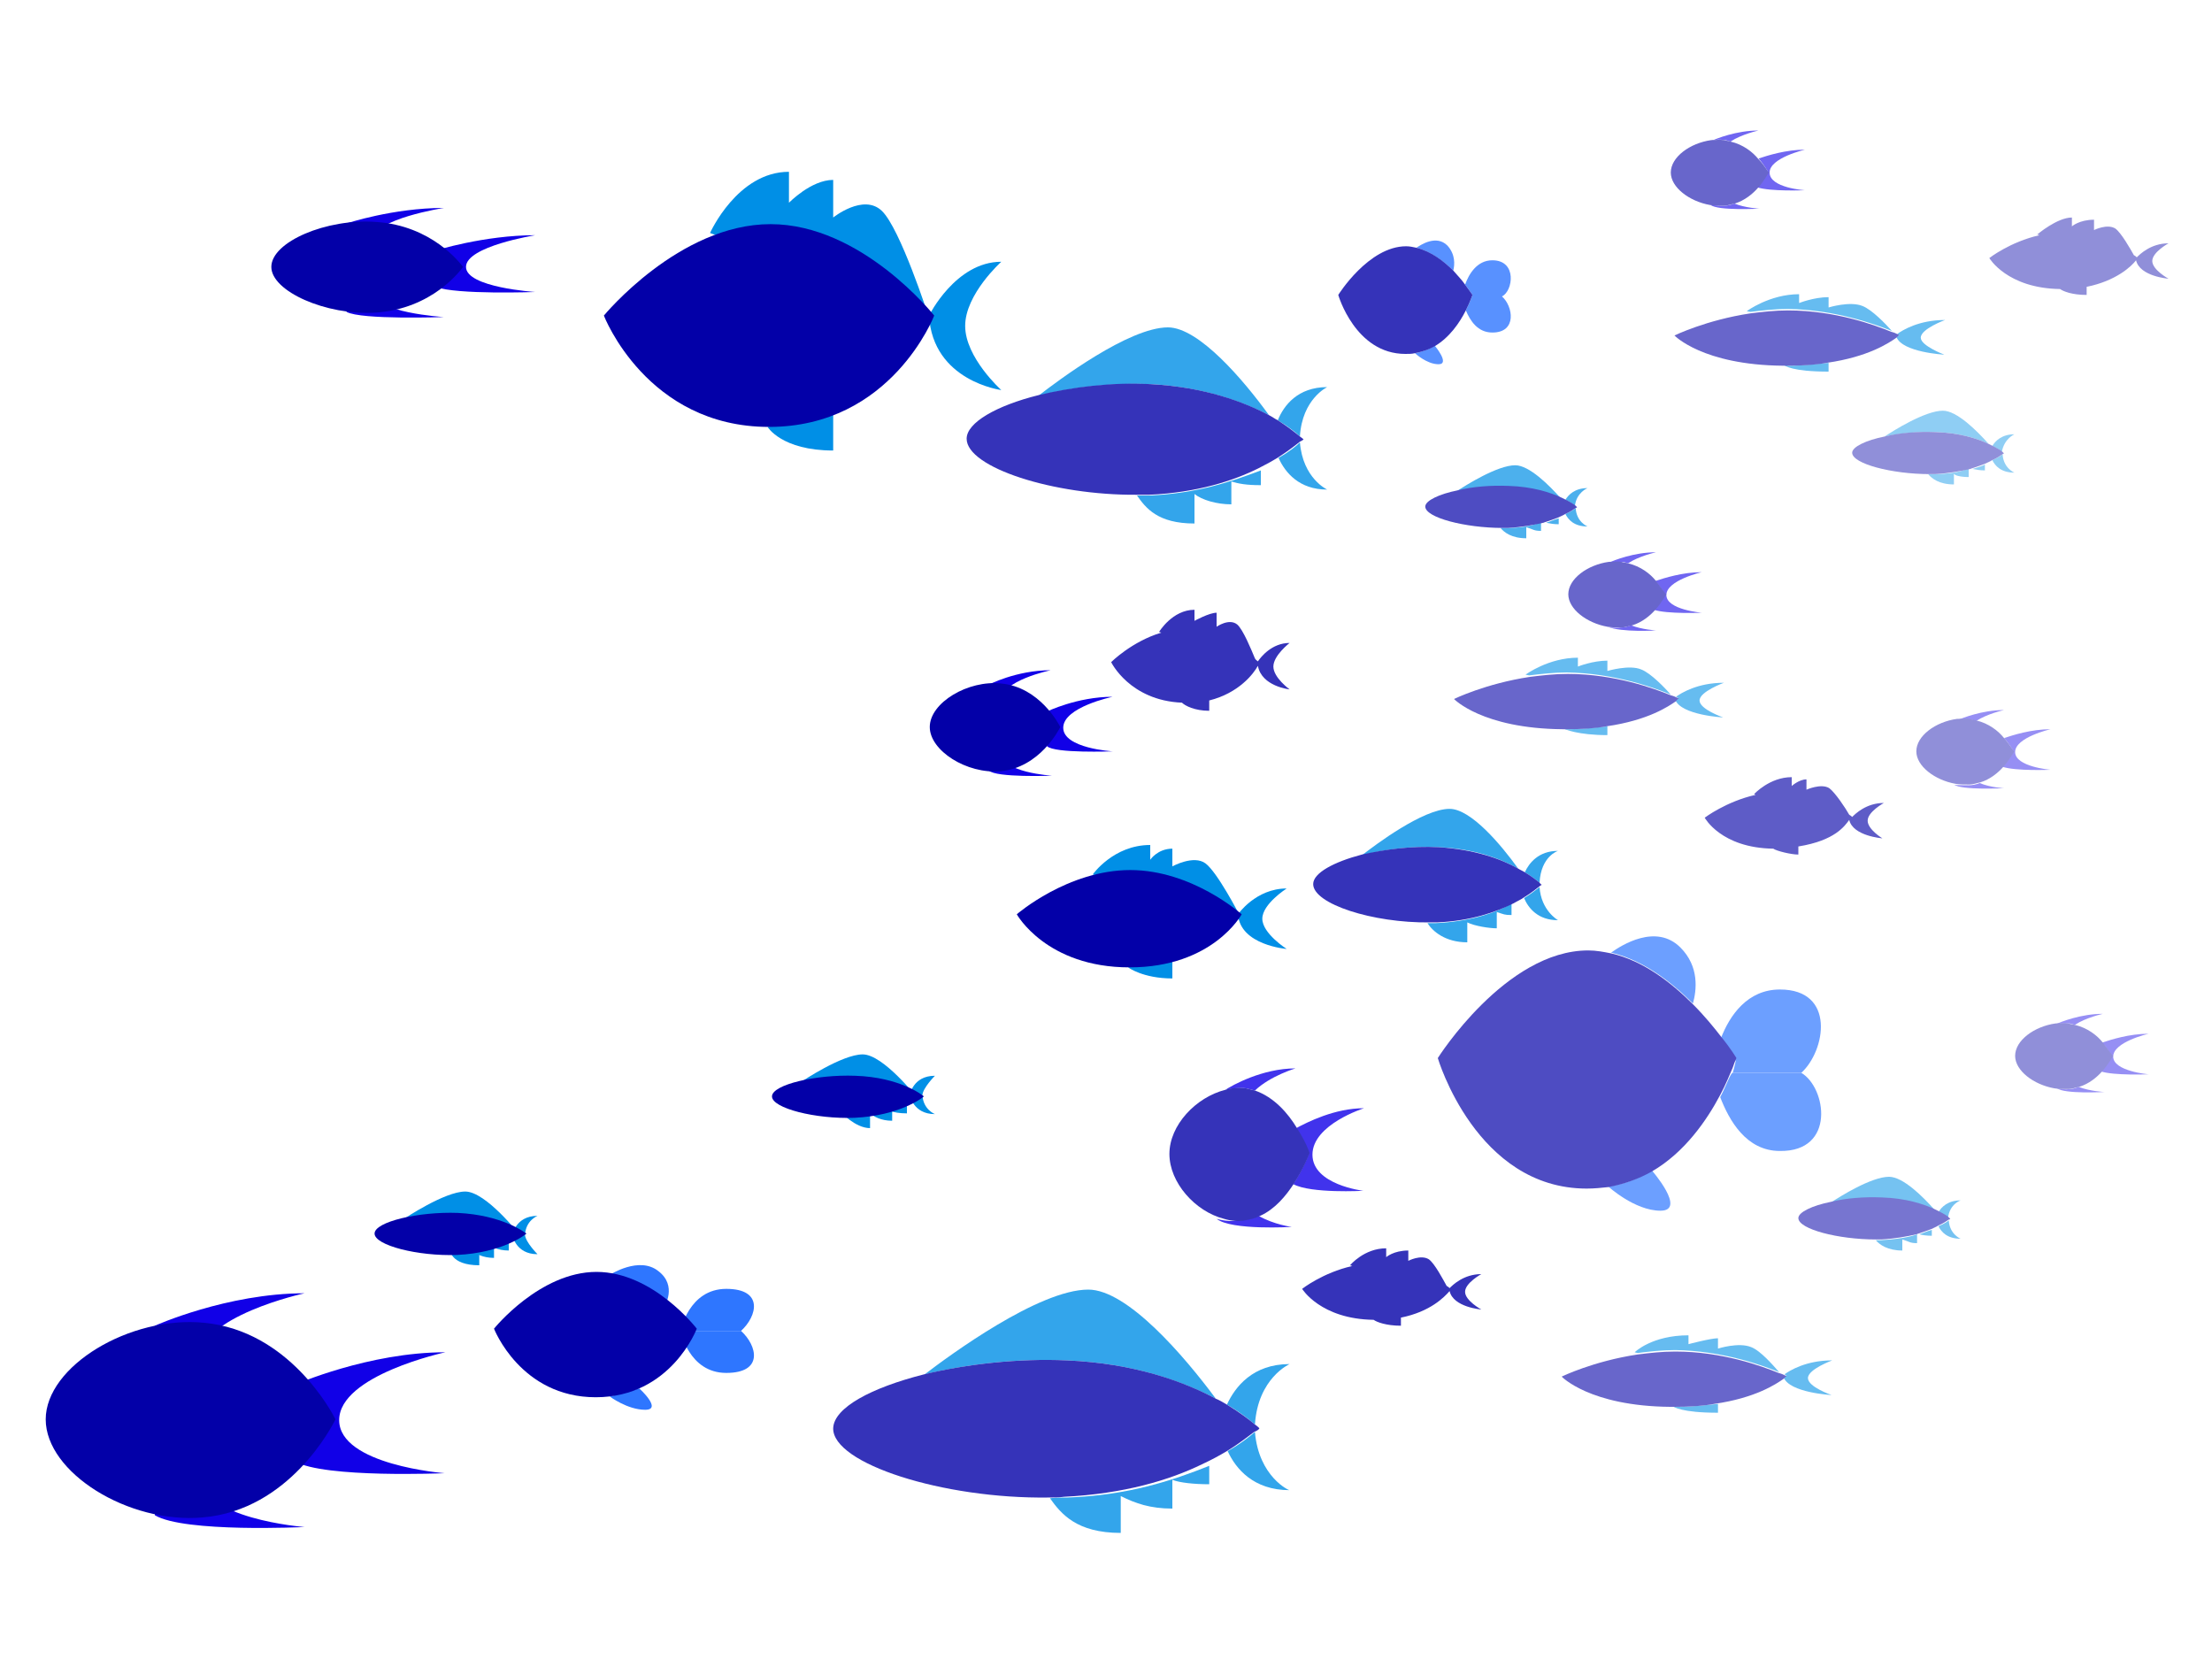 <?xml version="1.0" encoding="utf-8"?>
<!-- Generator: Adobe Illustrator 18.1.0, SVG Export Plug-In . SVG Version: 6.00 Build 0)  -->
<svg version="1.1" id="Layer_2" xmlns="http://www.w3.org/2000/svg" xmlns:xlink="http://www.w3.org/1999/xlink" x="0px" y="0px"
	 viewBox="0 0 300 225" enable-background="new 0 0 300 225" xml:space="preserve">
<g>
	<path fill="#1100E7" d="M40,187.8c0,0,10-4.4,20.4-4.4c0,0-14.4,3.1-14.4,9.2s14.3,7.2,14.3,7.2S44,200.5,40,198.2V187.8z"/>
	<path fill="#1100E7" d="M21,195.1c0,0,9.8-4.4,20.3-4.4c0,0-14.4,3.1-14.4,9.2c0,6.1,14.4,7.2,14.4,7.2S25,207.9,21,205.5V195.1z"
		/>
	<path fill="#1100E7" d="M21,179.8c0,0,9.8-4.4,20.3-4.4c0,0-14.4,3.1-14.4,9.2c0,6.1,14.4,7.2,14.4,7.2S25,192.6,21,190.2V179.8z"
		/>
	<path fill="#0300A8" d="M45.5,192.5c-0.4,0.8-6.2,12.3-18,13.3c-10.1,0.9-21.3-6.1-21.3-13.3c0-7.2,11.4-14.1,21.5-13.1
		C39.2,180.5,45,191.5,45.5,192.5z"/>
</g>
<g opacity="0.8">
	<path fill="#008FE6" d="M156,67.2c-0.6,0-1.2,0-1.8,0c1.2,1.7,2.8,3.8,7.8,3.8v-4c1,0.8,3,1.4,5,1.4v-3.1c1,0.3,2,0.5,4,0.5v-2
		C167,65.3,162.5,66.9,156,67.2z"/>
	<path fill="#008FE6" d="M156.1,52.1c7.2,0.4,12.5,2.4,16,4.2c-3.4-4.7-9.5-11.9-13.7-11.9c-5.3,0-14.9,7.2-17.6,9.3
		C145.3,52.5,150.8,51.9,156.1,52.1z"/>
	<path fill="#008FE6" d="M180,52.5c-4,0-5.9,2.5-6.7,4.5c1.5,0.9,2.5,1.7,3,2.2C176.6,54.1,180,52.5,180,52.5z"/>
	<path fill="#008FE6" d="M176.3,60c-0.5,0.5-1.5,1.3-2.9,2.1c0.9,2,2.8,4.3,6.6,4.3C180,66.4,176.7,64.9,176.3,60z"/>
	<path fill="#0300A8" d="M176.8,59.6c-0.1-0.1-0.2-0.2-0.5-0.4c-0.6-0.5-1.6-1.3-3-2.2c-0.4-0.2-0.8-0.5-1.2-0.7
		c-3.4-1.8-8.7-3.8-16-4.2c-5.3-0.3-10.8,0.4-15.3,1.5c-5.6,1.4-9.7,3.7-9.7,5.9c0,3.9,11.8,7.7,23.1,7.6c0.6,0,1.1,0,1.7,0
		c6.5-0.3,11.4-1.9,14.8-3.6c1-0.5,1.9-1,2.7-1.5c1.4-0.9,2.4-1.7,2.9-2.1C176.5,59.8,176.7,59.7,176.8,59.6z"/>
</g>
<g opacity="0.8">
	<path fill="#008FE6" d="M144.8,203.1c-0.7,0-1.7,0-2.4,0.1c1.5,2.1,3.6,4.7,9.6,4.7v-5c2,1,4,1.7,7,1.7v-3.9c1,0.4,3,0.6,5,0.6
		v-2.5C159,200.8,153,202.8,144.8,203.1z"/>
	<path fill="#008FE6" d="M144.7,184.5c9.2,0.4,15.8,2.9,20.2,5.2c-4.3-5.8-12-14.8-17.3-14.8c-6.7,0-18.8,8.9-22.2,11.5
		C131.1,185,138.1,184.2,144.7,184.5z"/>
	<path fill="#008FE6" d="M174.9,185c-5,0-7.4,3.1-8.5,5.5c1.9,1.1,3.1,2.1,3.8,2.7C170.6,186.9,174.9,185,174.9,185z"/>
	<path fill="#008FE6" d="M170.2,194.2c-0.7,0.6-1.9,1.6-3.7,2.6c1.1,2.4,3.5,5.3,8.4,5.3C174.9,202.2,170.7,200.3,170.2,194.2z"/>
	<path fill="#0300A8" d="M170.8,193.7c-0.1-0.1-0.3-0.3-0.6-0.5c-0.7-0.6-2-1.6-3.8-2.7c-0.5-0.3-1-0.6-1.5-0.8
		c-4.3-2.3-11-4.8-20.2-5.2c-6.6-0.3-13.6,0.5-19.4,1.9c-7.1,1.8-12.2,4.5-12.3,7.3c-0.1,4.8,14.9,9.6,29.2,9.4c0.7,0,1.4,0,2.1-0.1
		c8.2-0.4,14.4-2.3,18.7-4.4c1.3-0.6,2.4-1.2,3.4-1.8c1.8-1.1,3-2.1,3.7-2.6C170.6,194,170.8,193.8,170.8,193.7z"/>
</g>
<g opacity="0.7">
	<path fill="#2E76FF" d="M227.9,128.5c-3.3-3.3-8-0.3-9.4,0.7c4.3,1,8.1,3.9,11.1,6.9C230.1,134.3,230.5,131.1,227.9,128.5z"/>
	<path fill="#2E76FF" d="M218.1,160.9c0,0,3.6,3.3,7.1,3.3c3.6,0-1.2-5.5-1.2-5.5l0,0C222.3,159.8,220.4,160.6,218.1,160.9
		L218.1,160.9z"/>
	<path fill="#2E76FF" d="M235,145.5h9.3c3.3-3,4.7-11.3-2.9-11.3c-4.4,0-6.8,3.5-8,6.6c1.3,1.7,2,3.1,2,3.1S235.3,144.5,235,145.5z"
		/>
	<path fill="#2E76FF" d="M244.3,145.5H235c-0.3,0-0.9,1.8-1.7,3.3c1.2,3.1,3.5,7.3,8.1,7.3C249,156.2,247.7,147.5,244.3,145.5z"/>
	<path fill="#0300A8" d="M235.5,143.5c0,0-0.7-1.2-2-2.8c-1-1.3-2.3-2.9-3.9-4.5c-2.9-2.9-6.7-5.9-11.1-6.9c-1-0.2-2-0.4-3.1-0.4
		c-11.2,0-20.4,14.6-20.4,14.6s5.2,17.7,20.2,17.7c1,0,2-0.1,2.9-0.2c2.2-0.4,4.1-1.1,5.9-2.1c4.5-2.6,7.5-7,9.3-10.4
		c0.8-1.5,1.3-2.8,1.7-3.7C235.3,143.9,235.5,143.5,235.5,143.5z"/>
</g>
<line fill="none" stroke="#000000" stroke-miterlimit="10" x1="92.7" y1="25.7" x2="92.7" y2="25.7"/>
<g>
	<path fill="#008FE6" d="M104.1,57.9c0,0,1.9,3.2,8.9,3.2v-4.9L104.1,57.9z"/>
	<path fill="#008FE6" d="M96.3,31.6c0,0,3.7-8.3,10.7-8.3v4.2c0,0,3-3.1,6-3.1v5.1c0,0,4.1-3.3,6.6-0.9s6.3,14.2,6.3,14.2L96.3,31.6
		z"/>
	<path fill="#008FE6" d="M126,42.8c0,0,3.6-7.3,9.8-7.3c0,0-4.9,4.4-4.9,8.7s4.9,8.7,4.9,8.7S126.5,51.7,126,42.8z"/>
	<path fill="#0300A8" d="M81.9,42.8c0,0,10.2-12.4,22.6-12.4s22.2,12.4,22.2,12.4s-5.8,15.1-22.4,15.1S81.9,42.8,81.9,42.8z"/>
</g>
<g opacity="0.8">
	<path fill="#1100E7" d="M178,156.6c0-4.1,7-6.3,7-6.3c-4,0-7.7,1.9-9.2,2.7c1.1,1.7,1.6,3.3,1.7,3.5c-0.1,0.3-0.8,2.1-2.1,4.1
		c2.4,1.3,9.5,0.9,9.5,0.9S178,160.7,178,156.6z"/>
	<path fill="#1100E7" d="M165,165.3L165,165.3c2,1.6,10.2,1.1,10.2,1.1s-2.4-0.3-4.5-1.5c-0.6,0.3-1.7,0.5-2.4,0.6
		C167.3,165.7,166,165.6,165,165.3z"/>
	<path fill="#1100E7" d="M169,147.6c0.4,0.1,0.8,0.2,1.2,0.3c2.1-2,5.5-3,5.5-3c-4.5,0-8.6,2.3-9.5,2.9
		C167.1,147.6,168.1,147.5,169,147.6z"/>
	<path fill="#0300A8" d="M175.9,153c-1.2-2-3.1-4.2-5.7-5.1c-0.4-0.1-0.8-0.2-1.2-0.3c-0.9-0.1-1.9-0.1-2.8,0.2
		c-4,1-7.6,4.8-7.6,8.7c0,3.9,3.5,7.8,7.4,8.8c1,0.3,2,0.4,2.9,0.2c0.7-0.1,1.4-0.3,2-0.6c2-0.9,3.5-2.7,4.6-4.4
		c1.3-2,2-3.8,2.1-4.1C177.6,156.2,177,154.7,175.9,153z"/>
</g>
<g opacity="0.8">
	<path fill="#008FE6" d="M194.7,125.2c-0.3,0-0.8,0-1.1,0c0.7,1.1,2.4,2.6,5.4,2.6v-2.7c1,0.5,3,0.8,4,0.8v-2.2c1,0.3,1,0.4,2,0.4
		v-1.6C203,123.8,199.3,125,194.7,125.2z"/>
	<path fill="#008FE6" d="M195.1,114.9c4.9,0.2,8.5,1.6,10.8,2.9c-2.3-3.2-6.4-8.1-9.3-8.1c-3.6,0-10.1,4.9-11.9,6.3
		C187.7,115.2,191.5,114.7,195.1,114.9z"/>
	<path fill="#008FE6" d="M211.3,115.4c-2.6,0-3.9,1.6-4.5,2.9c1,0.6,1.6,1.1,2,1.4C209,116.1,211.3,115.4,211.3,115.4z"/>
	<path fill="#008FE6" d="M208.8,120.3c-0.4,0.3-1.1,0.9-2.1,1.5c0.6,1.4,1.9,3,4.6,3C211.3,124.8,209,123.5,208.8,120.3z"/>
	<path fill="#0300A8" d="M209.1,120c0,0-0.2-0.1-0.3-0.3c-0.4-0.3-1-0.8-2-1.4c-0.3-0.2-0.6-0.3-0.9-0.5c-2.3-1.3-5.9-2.6-10.8-2.9
		c-3.6-0.2-7.3,0.3-10.4,1c-3.8,1-6.6,2.5-6.6,4c0,2.7,8.1,5.3,15.8,5.2c0.3,0,0.7,0,1,0c4.6-0.2,8-1.4,10.4-2.6
		c0.5-0.3,1-0.5,1.4-0.8c1-0.6,1.7-1.2,2.1-1.5C208.9,120.1,209.1,120,209.1,120z"/>
</g>
<g>
	<path fill="#2E76FF" d="M82.7,172.9c0,0,4-2.6,6.6-0.5c2.6,2,0.8,4.8,0.8,4.8L82.7,172.9z"/>
	<path fill="#2E76FF" d="M82.7,189.4c0,0,2.4,1.8,4.8,1.8c2.4,0-0.8-2.9-0.8-2.9L82.7,189.4z"/>
	<path fill="#2E76FF" d="M92.3,180.5c0,0,1.1-5.7,6.2-5.7s4.2,3.7,2,5.7H92.3z"/>
	<path fill="#2E76FF" d="M92.3,180.5c0,0,1.1,5.7,6.2,5.7s4.2-3.7,2-5.7H92.3z"/>
	<path fill="#0300A8" d="M67,180.2c0,0,6.2-7.7,13.9-7.7s13.6,7.7,13.6,7.7s-3.5,9.3-13.7,9.3S67,180.2,67,180.2z"/>
</g>
<path fill="#008FE6" d="M153,131.2c0,0,2,1.5,6,1.5v-2.3L153,131.2z"/>
<path fill="#008FE6" d="M148.2,118.6c0,0,2.8-4,7.8-4v2c0,0,1-1.5,3-1.5v2.4c0,0,2.9-1.6,4.5-0.4s4.5,6.8,4.5,6.8L148.2,118.6z"/>
<line fill="none" stroke="#000000" stroke-miterlimit="10" x1="166.5" y1="121.3" x2="166.5" y2="121.3"/>
<path fill="#008FE6" d="M167.9,124c0,0,2.4-3.5,6.6-3.5c0,0-3.3,2.1-3.3,4.1c0,2,3.3,4.1,3.3,4.1S168.2,128.2,167.9,124z"/>
<path fill="#0300A8" d="M137.9,124c0,0,6.9-6,15.4-6c8.4,0,15.1,6,15.1,6s-3.9,7.2-15.2,7.2S137.9,124,137.9,124z"/>
<g opacity="0.6">
	<path fill="#008FE6" d="M212,98.8c0.2,0.1,2,0.9,6,0.9v-1.2c-2,0.2-3.4,0.4-5.5,0.4C212.3,98.8,212.1,98.8,212,98.8z"/>
	<path fill="#008FE6" d="M226.6,94.2c-0.8-0.9-2.7-2.9-4-3.4C221,90.1,218,91,218,91v-1.4c-2,0-4,0.8-4,0.8v-1.2
		c-4,0-7.1,2.3-7.1,2.3l0.5,0.1c1.6-0.2,3.4-0.4,5.1-0.4C219,91.3,224.4,93.3,226.6,94.2z"/>
	<path fill="#008FE6" d="M230.5,95c0-1.2,3.3-2.4,3.3-2.4c-3.6,0-5.8,1.4-6.5,1.9c0.2,0.1,0.3,0.1,0.3,0.1s-0.1,0.1-0.4,0.3
		c0.8,2.1,6.5,2.4,6.5,2.4S230.5,96.2,230.5,95z"/>
	<path fill="#0300A8" d="M227.7,94.7c0,0-0.1,0-0.3-0.1c-0.2-0.1-0.4-0.2-0.8-0.3c-2.2-0.9-7.6-2.9-14-2.9c-1.8,0-3.5,0.2-5.1,0.4
		c-6,0.9-10.3,3-10.3,3s3.8,4,14.7,4.1c0.2,0,0.3,0,0.5,0c2.1,0,3.9-0.1,5.5-0.4c5.6-0.8,8.4-2.7,9.4-3.4
		C227.5,94.8,227.7,94.7,227.7,94.7z"/>
</g>
<g opacity="0.6">
	<path fill="#008FE6" d="M241.9,49.5c0.2,0.1,1.1,0.9,6.1,0.9v-1.2c-2,0.2-3.4,0.4-5.5,0.4C242.3,49.5,242.1,49.5,241.9,49.5z"/>
	<path fill="#008FE6" d="M256.6,44.9c-0.8-0.9-2.7-2.9-4-3.4c-1.7-0.7-4.6,0.2-4.6,0.2v-1.4c-2,0-4,0.8-4,0.8v-1.2
		c-4,0-7.1,2.3-7.1,2.3l0.5,0.1c1.6-0.2,3.4-0.4,5.1-0.4C248.9,42,254.4,44,256.6,44.9z"/>
	<path fill="#008FE6" d="M260.5,45.8c0-1.2,3.3-2.4,3.3-2.4c-3.6,0-5.8,1.4-6.5,1.9c0.2,0.1,0.3,0.1,0.3,0.1s-0.1,0.1-0.4,0.3
		c0.8,2.1,6.5,2.4,6.5,2.4S260.5,46.9,260.5,45.8z"/>
	<path fill="#0300A8" d="M257.6,45.4c0,0-0.1,0-0.3-0.1c-0.2-0.1-0.4-0.2-0.8-0.3c-2.2-0.9-7.6-2.9-14-2.9c-1.8,0-3.5,0.2-5.1,0.4
		c-6,0.9-10.3,3-10.3,3s3.8,4,14.7,4.1c0.2,0,0.3,0,0.5,0c2.1,0,3.9-0.1,5.5-0.4c5.6-0.8,8.4-2.7,9.4-3.4
		C257.5,45.5,257.6,45.4,257.6,45.4z"/>
</g>
<path fill="#1100E7" d="M142,96.5c0,0,4.1-2,8.9-2c0,0-6.7,1.4-6.7,4.2s6.7,3.2,6.7,3.2s-7.9,0.3-8.9-0.7V96.5z"/>
<path fill="#1100E7" d="M134,99.8c0,0,3.8-2,8.5-2c0,0-6.8,1.4-6.8,4.2s7,3.2,7,3.2s-7.6,0.3-8.6-0.7V99.8z"/>
<path fill="#1100E7" d="M134,92.9c0,0,3.8-2,8.5-2c0,0-6.8,1.4-6.8,4.2s7,3.2,7,3.2s-7.6,0.3-8.6-0.7V92.9z"/>
<path fill="#0300A8" d="M143.8,98.6c-0.2,0.4-2.8,5.5-8.1,6c-4.6,0.4-9.6-2.8-9.6-6c0-3.3,5.2-6.4,9.7-5.9
	C141,93.2,143.6,98.2,143.8,98.6z"/>
<g opacity="0.6">
	<path fill="#1100E7" d="M240,23.4c0-2,4.8-3.1,4.8-3.1c-2.6,0-5.1,0.8-6.3,1.2c0.8,0.9,1.2,1.7,1.3,1.8c-0.1,0.1-0.6,1.1-1.5,2.1
		c1.8,0.6,6.5,0.4,6.5,0.4S240,25.5,240,23.4z"/>
	<path fill="#1100E7" d="M232,27.8L232,27.8c1,0.8,6.6,0.5,6.6,0.5s-1.9-0.1-3.4-0.7c-0.5,0.2-0.9,0.3-1.4,0.3
		C233.2,27.9,233,27.9,232,27.8z"/>
	<path fill="#1100E7" d="M233.8,19c0.3,0,0.6,0.1,0.9,0.2c1.5-1,3.8-1.5,3.8-1.5c-3,0-5.7,1.1-6.4,1.4
		C232.7,18.9,233.3,18.9,233.8,19z"/>
	<path fill="#0300A8" d="M238.5,21.6c-0.8-1-2.1-2-3.8-2.4c-0.3-0.1-0.6-0.1-0.9-0.2c-0.6-0.1-1.1,0-1.7,0c-2.9,0.4-5.5,2.3-5.5,4.4
		c0,2,2.5,3.9,5.3,4.4c0.6,0.1,1.2,0.1,1.9,0.1c0.5,0,1-0.2,1.5-0.3c1.3-0.4,2.4-1.3,3.1-2.1c0.9-1,1.4-2,1.5-2.1
		C239.7,23.2,239.3,22.4,238.5,21.6z"/>
</g>
<path fill="#008FE6" d="M114,150.8c0,0,2,2.2,4,2.2v-2.8L114,150.8z"/>
<path fill="#008FE6" d="M117,149.8c0,0,1,2.2,4,2.2v-2.8L117,149.8z"/>
<path fill="#008FE6" d="M119,148.8c0,0,0,2.2,4,2.2v-2.8L119,148.8z"/>
<path fill="#008FE6" d="M108.7,146.7c0,0,5.5-3.7,8.3-3.7s7.4,5.9,7.4,5.9L108.7,146.7z"/>
<path fill="#008FE6" d="M123.4,148.5c0,0,0.4-2.6,3.4-2.6c0,0-1.6,1.6-1.7,2.6H123.4z"/>
<path fill="#008FE6" d="M123.4,148.5c0,0,0.4,2.6,3.4,2.6c0,0-1.6-0.6-1.7-2.6H123.4z"/>
<path fill="#0300A8" d="M125.3,148.7c-0.2,0.2-3.3,2.6-9.4,2.9c-5.3,0.2-11.2-1.3-11.2-2.9c0-1.6,6-3,11.3-2.8
	C122,146.1,125.1,148.5,125.3,148.7z"/>
<g>
	<path fill="#008FE6" d="M61,169.4c0,0,0,2.2,4,2.2v-2.8L61,169.4z"/>
	<path fill="#008FE6" d="M63,168.4c0,0,1,2.2,4,2.2v-2.8L63,168.4z"/>
	<path fill="#008FE6" d="M65,167.4c0,0,1,2.2,4,2.2v-2.8L65,167.4z"/>
	<path fill="#008FE6" d="M54.8,165.3c0,0,5.5-3.7,8.3-3.7c2.8,0,7.4,5.9,7.4,5.9L54.8,165.3z"/>
	<path fill="#008FE6" d="M69.5,167.5c0,0,0.4-2.6,3.4-2.6c0,0-1.6,0.6-1.7,2.6H69.5z"/>
	<path fill="#008FE6" d="M69.5,167.5c0,0,0.4,2.6,3.4,2.6c0,0-1.6-1.6-1.7-2.6H69.5z"/>
	<path fill="#0300A8" d="M71.4,167.3c-0.2,0.2-3.3,2.6-9.4,2.9c-5.3,0.2-11.2-1.3-11.2-2.9c0-1.6,6-3,11.3-2.8
		C68.1,164.8,71.1,167.1,71.4,167.3z"/>
</g>
<g opacity="0.7">
	<path fill="#008FE6" d="M204.3,71.6c-0.2,0-0.5,0-0.8,0c0.5,0.6,1.5,1.4,3.5,1.4v-1.5c1,0.3,1,0.5,2,0.5v-1.2
		C208,71.3,206.2,71.6,204.3,71.6z"/>
	<path fill="#008FE6" d="M211.4,71.1v-0.8c-0.7,0.2-1.1,0.4-1.7,0.6C210.2,71,210.7,71.1,211.4,71.1z"/>
	<path fill="#008FE6" d="M204.5,66c3.3,0.1,5.7,0.9,7.2,1.6c-1.6-1.8-4.3-4.5-6.2-4.5c-2.4,0-6.7,2.7-7.9,3.5
		C199.7,66.1,202.2,65.9,204.5,66z"/>
	<path fill="#008FE6" d="M215.3,66.2c-1.7,0-2.6,0.9-3,1.6c0.7,0.3,1.1,0.6,1.3,0.8C213.8,66.8,215.3,66.2,215.3,66.2z"/>
	<path fill="#008FE6" d="M213.7,68.9c-0.2,0.2-0.7,0.5-1.4,0.8c0.4,0.8,1.2,1.7,3,1.7C215.3,71.4,213.8,70.8,213.7,68.9z"/>
	<path fill="#0300A8" d="M213.9,68.8c0,0-0.1-0.1-0.2-0.2c-0.2-0.2-0.7-0.5-1.3-0.8c-0.2-0.1-0.4-0.2-0.6-0.3
		c-1.5-0.7-3.9-1.5-7.2-1.6c-2.4-0.1-4.9,0.1-6.9,0.6c-2.5,0.5-4.4,1.4-4.4,2.2c0,1.5,5.4,2.9,10.5,2.9c0.2,0,0.5,0,0.7,0
		c1.9-0.1,3.5-0.4,4.8-0.7c0.1,0,0.2-0.1,0.3-0.1c0.6-0.2,1.2-0.4,1.7-0.6c0.4-0.2,0.7-0.3,1-0.5c0.7-0.3,1.1-0.6,1.4-0.8
		C213.8,68.9,213.8,68.8,213.9,68.8z"/>
</g>
<g opacity="0.8">
	<path fill="#2E76FF" d="M196.3,33.3c-1.5-1.5-3.6-0.1-4.2,0.3c1.9,0.5,3.7,1.8,5,3.1C197.3,35.9,197.4,34.5,196.3,33.3z"/>
	<path fill="#2E76FF" d="M191.9,47.9c0,0,1.6,1.5,3.2,1.5c1.6,0-0.5-2.5-0.5-2.5l0,0C193.7,47.4,192.9,47.7,191.9,47.9L191.9,47.9z"
		/>
	<path fill="#2E76FF" d="M202.4,35.3c-2.1,0-3.2,1.9-3.7,3.3c0.6,0.8,1,1.4,1,1.4s-0.3,0.9-0.9,2.1c0.6,1.4,1.6,3,3.6,3
		c3.4,0,2.8-3.6,1.3-4.9C205.2,39.5,205.8,35.3,202.4,35.3z"/>
	<path fill="#0300A8" d="M199.7,40c0,0-0.4-0.6-1-1.4c-0.4-0.6-1-1.2-1.6-1.9c-1.3-1.3-3-2.6-5-3.1c-0.5-0.1-0.9-0.2-1.4-0.2
		c-5.1,0-9.2,6.6-9.2,6.6s2.3,8,9.1,8c0.5,0,0.9,0,1.3-0.1c1-0.2,1.9-0.5,2.6-0.9c2.1-1.2,3.5-3.3,4.3-4.9
		C199.4,40.9,199.7,40,199.7,40z"/>
</g>
<g opacity="0.6">
	<path fill="#1100E7" d="M226,80.7c0-2,4.8-3.1,4.8-3.1c-2.6,0-5.1,0.8-6.3,1.2c0.8,0.9,1.2,1.7,1.3,1.8c-0.1,0.1-0.6,1.1-1.5,2.1
		c1.8,0.6,6.5,0.4,6.5,0.4S226,82.7,226,80.7z"/>
	<path fill="#1100E7" d="M218,85L218,85c2,0.8,6.6,0.5,6.6,0.5s-1.9-0.1-3.4-0.7c-0.5,0.2-0.9,0.3-1.4,0.3
		C219.2,85.2,218,85.1,218,85z"/>
	<path fill="#1100E7" d="M219.9,76.2c0.3,0,0.6,0.1,0.9,0.2c1.5-1,3.8-1.5,3.8-1.5c-3,0-5.7,1.1-6.4,1.4
		C218.7,76.2,219.3,76.2,219.9,76.2z"/>
	<path fill="#0300A8" d="M224.6,78.8c-0.8-1-2.1-2-3.8-2.4c-0.3-0.1-0.6-0.1-0.9-0.2c-0.6-0.1-1.1,0-1.7,0c-2.9,0.4-5.5,2.3-5.5,4.4
		c0,2,2.5,3.9,5.3,4.4c0.6,0.1,1.2,0.1,1.9,0.1c0.5,0,1-0.2,1.5-0.3c1.3-0.4,2.4-1.3,3.1-2.1c0.9-1,1.4-2,1.5-2.1
		C225.8,80.5,225.3,79.7,224.6,78.8z"/>
</g>
<g opacity="0.44">
	<path fill="#008FE6" d="M262.3,64.3c-0.2,0-0.5,0-0.8,0c0.5,0.6,1.5,1.4,3.5,1.4v-1.5c0,0.3,1,0.5,2,0.5v-1.2
		C266,64,264.2,64.3,262.3,64.3z"/>
	<path fill="#008FE6" d="M269.2,63.8v-0.8c-0.3,0.2-1.1,0.4-1.7,0.6C268,63.7,268.6,63.8,269.2,63.8z"/>
	<path fill="#008FE6" d="M262.5,58.6c3.3,0.1,5.7,0.9,7.2,1.6c-1.6-1.8-4.3-4.5-6.2-4.5c-2.4,0-6.7,2.7-7.9,3.5
		C257.6,58.8,260.1,58.5,262.5,58.6z"/>
	<path fill="#008FE6" d="M273.2,58.9c-1.7,0-2.6,0.9-3,1.6c0.7,0.3,1.1,0.6,1.3,0.8C271.8,59.5,273.2,58.9,273.2,58.9z"/>
	<path fill="#008FE6" d="M271.6,61.6c-0.2,0.2-0.7,0.5-1.4,0.8c0.4,0.8,1.2,1.7,3,1.7C273.2,64.1,271.7,63.5,271.6,61.6z"/>
	<path fill="#0300A8" d="M271.8,61.5c0,0-0.1-0.1-0.2-0.2c-0.2-0.2-0.7-0.5-1.3-0.8c-0.2-0.1-0.4-0.2-0.6-0.3
		c-1.5-0.7-3.9-1.5-7.2-1.6c-2.4-0.1-4.9,0.1-6.9,0.6c-2.5,0.5-4.4,1.4-4.4,2.2c0,1.5,5.4,2.9,10.5,2.9c0.2,0,0.5,0,0.7,0
		c1.9-0.1,3.5-0.4,4.8-0.7c0.1,0,0.2-0.1,0.3-0.1c0.6-0.2,1.2-0.4,1.7-0.6c0.4-0.2,0.7-0.3,1-0.5c0.7-0.3,1.1-0.6,1.4-0.8
		C271.7,61.5,271.8,61.5,271.8,61.5z"/>
</g>
<g opacity="0.8">
	
		<line fill="none" stroke="#0300A8" stroke-width="0" stroke-linecap="round" stroke-linejoin="round" x1="169.6" y1="87.8" x2="169.6" y2="87.8"/>
	<path fill="#0300A8" d="M172.7,90.4c0-1.5,2.2-3.2,2.2-3.2c-2.4,0-3.9,1.9-4.3,2.5c-0.1-0.1-0.3-0.2-0.4-0.4
		c-0.5-1.2-1.6-3.9-2.4-4.6c-1.1-0.9-2.8,0.3-2.8,0.3v-1.9c-1,0-3,1.1-3,1.1v-1.5c-3,0-4.8,3-4.8,3l0.3,0.1c-4,1.2-6.8,4-6.8,4
		s2.5,5.2,9.6,5.5c0.4,0.4,1.7,1.1,3.7,1.1V95c4-1,6-3.6,6.6-4.7c0.5,2.8,4.3,3.2,4.3,3.2S172.7,91.9,172.7,90.4z"/>
</g>
<g opacity="0.8">
	
		<line fill="none" stroke="#0300A8" stroke-width="0" stroke-linecap="round" stroke-linejoin="round" x1="195.6" y1="173.2" x2="195.6" y2="173.2"/>
	<path fill="#0300A8" d="M198.7,175.2c0-1.2,2.2-2.4,2.2-2.4c-2.4,0-3.9,1.5-4.3,1.9c-0.1-0.1-0.2-0.2-0.4-0.3
		c-0.5-0.9-1.6-3-2.4-3.6c-1.1-0.7-2.8,0.2-2.8,0.2v-1.4c-2,0-3,0.9-3,0.9v-1.2c-3,0-4.9,2.3-4.9,2.3l0.3,0.1
		c-4,0.9-6.8,3.1-6.8,3.1s2.5,4.1,9.7,4.2c0.4,0.3,1.7,0.8,3.7,0.8v-1.1c4-0.8,5.9-2.8,6.6-3.6c0.5,2.2,4.3,2.5,4.3,2.5
		S198.7,176.4,198.7,175.2z"/>
</g>
<g opacity="0.44">
	
		<line fill="none" stroke="#0300A8" stroke-width="0" stroke-linecap="round" stroke-linejoin="round" x1="288.8" y1="33.4" x2="288.8" y2="33.4"/>
	<path fill="#0300A8" d="M291.9,35.4c0-1.2,2.2-2.4,2.2-2.4c-2.4,0-3.9,1.5-4.3,1.9c-0.1-0.1-0.2-0.2-0.4-0.3
		c-0.5-0.9-1.7-3-2.5-3.6c-1.1-0.7-2.9,0.2-2.9,0.2v-1.4c-2,0-3,0.9-3,0.9v-1.2c-2,0-4.7,2.3-4.7,2.3l0.3,0.1
		c-4,0.9-6.8,3.1-6.8,3.1s2.4,4.1,9.6,4.2c0.4,0.3,1.6,0.8,3.6,0.8v-1.1c4-0.8,6.1-2.8,6.7-3.6c0.5,2.2,4.4,2.5,4.4,2.5
		S291.9,36.6,291.9,35.4z"/>
</g>
<g opacity="0.6">
	<path fill="#008FE6" d="M226.8,190.7c0.2,0.1,1.2,0.9,6.2,0.9v-1.2c-2,0.2-3.5,0.4-5.6,0.4C227.2,190.7,227,190.7,226.8,190.7z"/>
	<path fill="#008FE6" d="M241.3,186.1c-0.8-0.9-2.5-2.9-3.8-3.4c-1.7-0.7-4.5,0.2-4.5,0.2v-1.4c-1,0-4,0.8-4,0.8v-1.2
		c-5,0-7.3,2.3-7.3,2.3l0.4,0.1c1.6-0.2,3.3-0.4,5.1-0.4C233.7,183.2,239.1,185.2,241.3,186.1z"/>
	<path fill="#008FE6" d="M245.2,186.9c0-1.2,3.3-2.4,3.3-2.4c-3.6,0-5.8,1.4-6.5,1.9c0.2,0.1,0.3,0.1,0.3,0.1s-0.1,0.1-0.4,0.3
		c0.8,2.1,6.5,2.4,6.5,2.4S245.2,188.1,245.2,186.9z"/>
	<path fill="#0300A8" d="M242.3,186.6c0,0-0.1,0-0.3-0.1c-0.2-0.1-0.4-0.2-0.8-0.3c-2.2-0.9-7.6-2.9-14-2.9c-1.8,0-3.5,0.2-5.1,0.4
		c-6,0.9-10.3,3-10.3,3s3.8,4,14.7,4.1c0.2,0,0.3,0,0.5,0c2.1,0,3.9-0.1,5.5-0.4c5.6-0.8,8.4-2.7,9.4-3.4
		C242.2,186.7,242.3,186.6,242.3,186.6z"/>
</g>
<g opacity="0.44">
	<path fill="#1100E7" d="M286.6,143.3c0-2,4.8-3.1,4.8-3.1c-2.6,0-5.1,0.8-6.3,1.2c0.8,0.9,1.2,1.7,1.3,1.8
		c-0.1,0.1-0.6,1.1-1.5,2.1c1.8,0.6,6.5,0.4,6.5,0.4S286.6,145.3,286.6,143.3z"/>
	<path fill="#1100E7" d="M279,147.6L279,147.6c1,0.8,6.4,0.5,6.4,0.5s-2-0.1-3.5-0.7c-0.5,0.2-0.8,0.3-1.3,0.3
		C280.1,147.8,280,147.7,279,147.6z"/>
	<path fill="#1100E7" d="M280.5,138.8c0.3,0,0.6,0.1,0.9,0.2c1.5-1,3.8-1.5,3.8-1.5c-3,0-5.7,1.1-6.4,1.4
		C279.3,138.8,279.9,138.8,280.5,138.8z"/>
	<path fill="#0300A8" d="M285.2,141.4c-0.8-1-2.1-2-3.8-2.4c-0.3-0.1-0.6-0.1-0.9-0.2c-0.6-0.1-1.1,0-1.7,0
		c-2.9,0.4-5.5,2.3-5.5,4.4c0,2,2.5,3.9,5.3,4.4c0.6,0.1,1.2,0.1,1.9,0.1c0.5,0,1-0.2,1.5-0.3c1.3-0.4,2.4-1.3,3.1-2.1
		c0.9-1,1.4-2,1.5-2.1C286.4,143.1,285.9,142.3,285.2,141.4z"/>
</g>
<g opacity="0.44">
	<path fill="#1100E7" d="M273.3,102c0-2,4.8-3.1,4.8-3.1c-2.6,0-5.1,0.8-6.3,1.2c0.8,0.9,1.2,1.7,1.3,1.8c-0.1,0.1-0.6,1.1-1.5,2.1
		c1.8,0.6,6.5,0.4,6.5,0.4S273.3,104,273.3,102z"/>
	<path fill="#1100E7" d="M265,106.4L265,106.4c1,0.8,6.8,0.5,6.8,0.5s-1.9-0.1-3.3-0.7c-0.5,0.2-1,0.3-1.5,0.3
		C266.3,106.5,265,106.5,265,106.4z"/>
	<path fill="#1100E7" d="M267.1,97.6c0.3,0,0.6,0.1,0.9,0.2c1.5-1,3.8-1.5,3.8-1.5c-3,0-5.7,1.1-6.4,1.4
		C266,97.5,266.6,97.5,267.1,97.6z"/>
	<path fill="#0300A8" d="M271.8,100.1c-0.8-1-2.1-2-3.8-2.4c-0.3-0.1-0.6-0.1-0.9-0.2c-0.6-0.1-1.1,0-1.7,0
		c-2.9,0.4-5.5,2.3-5.5,4.4c0,2,2.5,3.9,5.3,4.4c0.6,0.1,1.2,0.1,1.9,0.1c0.5,0,1-0.2,1.5-0.3c1.3-0.4,2.4-1.3,3.1-2.1
		c0.9-1,1.4-2,1.5-2.1C273,101.8,272.6,101,271.8,100.1z"/>
</g>
<g opacity="0.54">
	<path fill="#008FE6" d="M255.1,168.2c-0.2,0-0.4,0-0.7,0c0.5,0.6,1.6,1.4,3.6,1.4v-1.5c1,0.3,1,0.5,2,0.5v-1.2
		C259,167.8,257,168.1,255.1,168.2z"/>
	<path fill="#008FE6" d="M262,167.6v-0.8c-0.7,0.2-1.1,0.4-1.7,0.6C260.7,167.5,261.3,167.6,262,167.6z"/>
	<path fill="#008FE6" d="M255.2,162.5c3.3,0.1,5.7,0.9,7.2,1.6c-1.6-1.8-4.3-4.5-6.2-4.5c-2.4,0-6.7,2.7-7.9,3.5
		C250.3,162.7,252.8,162.4,255.2,162.5z"/>
	<path fill="#008FE6" d="M265.9,162.8c-1.7,0-2.6,0.9-3,1.6c0.7,0.3,1.1,0.6,1.3,0.8C264.4,163.3,265.9,162.8,265.9,162.8z"/>
	<path fill="#008FE6" d="M264.3,165.5c-0.2,0.2-0.7,0.5-1.4,0.8c0.4,0.8,1.2,1.7,3,1.7C265.9,168,264.4,167.4,264.3,165.5z"/>
	<path fill="#0300A8" d="M264.5,165.3c0,0-0.1-0.1-0.2-0.2c-0.2-0.2-0.7-0.5-1.3-0.8c-0.2-0.1-0.4-0.2-0.6-0.3
		c-1.5-0.7-3.9-1.5-7.2-1.6c-2.4-0.1-4.9,0.1-6.9,0.6c-2.5,0.5-4.4,1.4-4.4,2.2c0,1.5,5.4,2.9,10.5,2.9c0.2,0,0.5,0,0.7,0
		c1.9-0.1,3.5-0.4,4.8-0.7c0.1,0,0.2-0.1,0.3-0.1c0.6-0.2,1.2-0.4,1.7-0.6c0.4-0.2,0.7-0.3,1-0.5c0.7-0.3,1.1-0.6,1.4-0.8
		C264.4,165.4,264.4,165.4,264.5,165.3z"/>
</g>
<g opacity="0.64">
	
		<line fill="none" stroke="#0300A8" stroke-width="0" stroke-linecap="round" stroke-linejoin="round" x1="250.2" y1="109.3" x2="250.2" y2="109.3"/>
	<path fill="#0300A8" d="M253.3,111.3c0-1.2,2.2-2.4,2.2-2.4c-2.4,0-3.9,1.5-4.3,1.9c-0.1-0.1-0.2-0.2-0.4-0.3
		c-0.5-0.9-1.9-3-2.7-3.6c-1.1-0.7-3.1,0.2-3.1,0.2v-1.4c-1,0-2,0.9-2,0.9v-1.2c-3,0-5.1,2.3-5.1,2.3l0.2,0.1
		c-4,0.9-6.9,3.1-6.9,3.1s2.2,4.1,9.3,4.2c0.4,0.3,2.4,0.8,3.4,0.8v-1.1c5-0.8,6.3-2.8,6.9-3.6c0.5,2.2,4.5,2.5,4.5,2.5
		S253.3,112.5,253.3,111.3z"/>
</g>
<g>
	<path fill="#1100E7" d="M59,34c0,0,6.6-2.1,13.6-2.1c0,0-9.4,1.5-9.4,4.3s9.4,3.4,9.4,3.4S62,40,59,38.9V34z"/>
	<path fill="#1100E7" d="M47,37.4c0,0,6.3-2.1,13.2-2.1c0,0-9.6,1.5-9.6,4.3s9.6,3.4,9.6,3.4S49,43.4,47,42.3V37.4z"/>
	<path fill="#1100E7" d="M47,30.3c0,0,6.3-2.1,13.2-2.1c0,0-9.6,1.5-9.6,4.3c0,2.8,9.6,3.4,9.6,3.4S49,36.2,47,35.1V30.3z"/>
	<path fill="#0300A8" d="M62.8,36.2c-0.3,0.4-4.1,5.7-11.9,6.2c-6.7,0.4-14.1-2.9-14.1-6.2c0-3.4,7.5-6.6,14.2-6.1
		C58.6,30.6,62.4,35.7,62.8,36.2z"/>
</g>
</svg>
